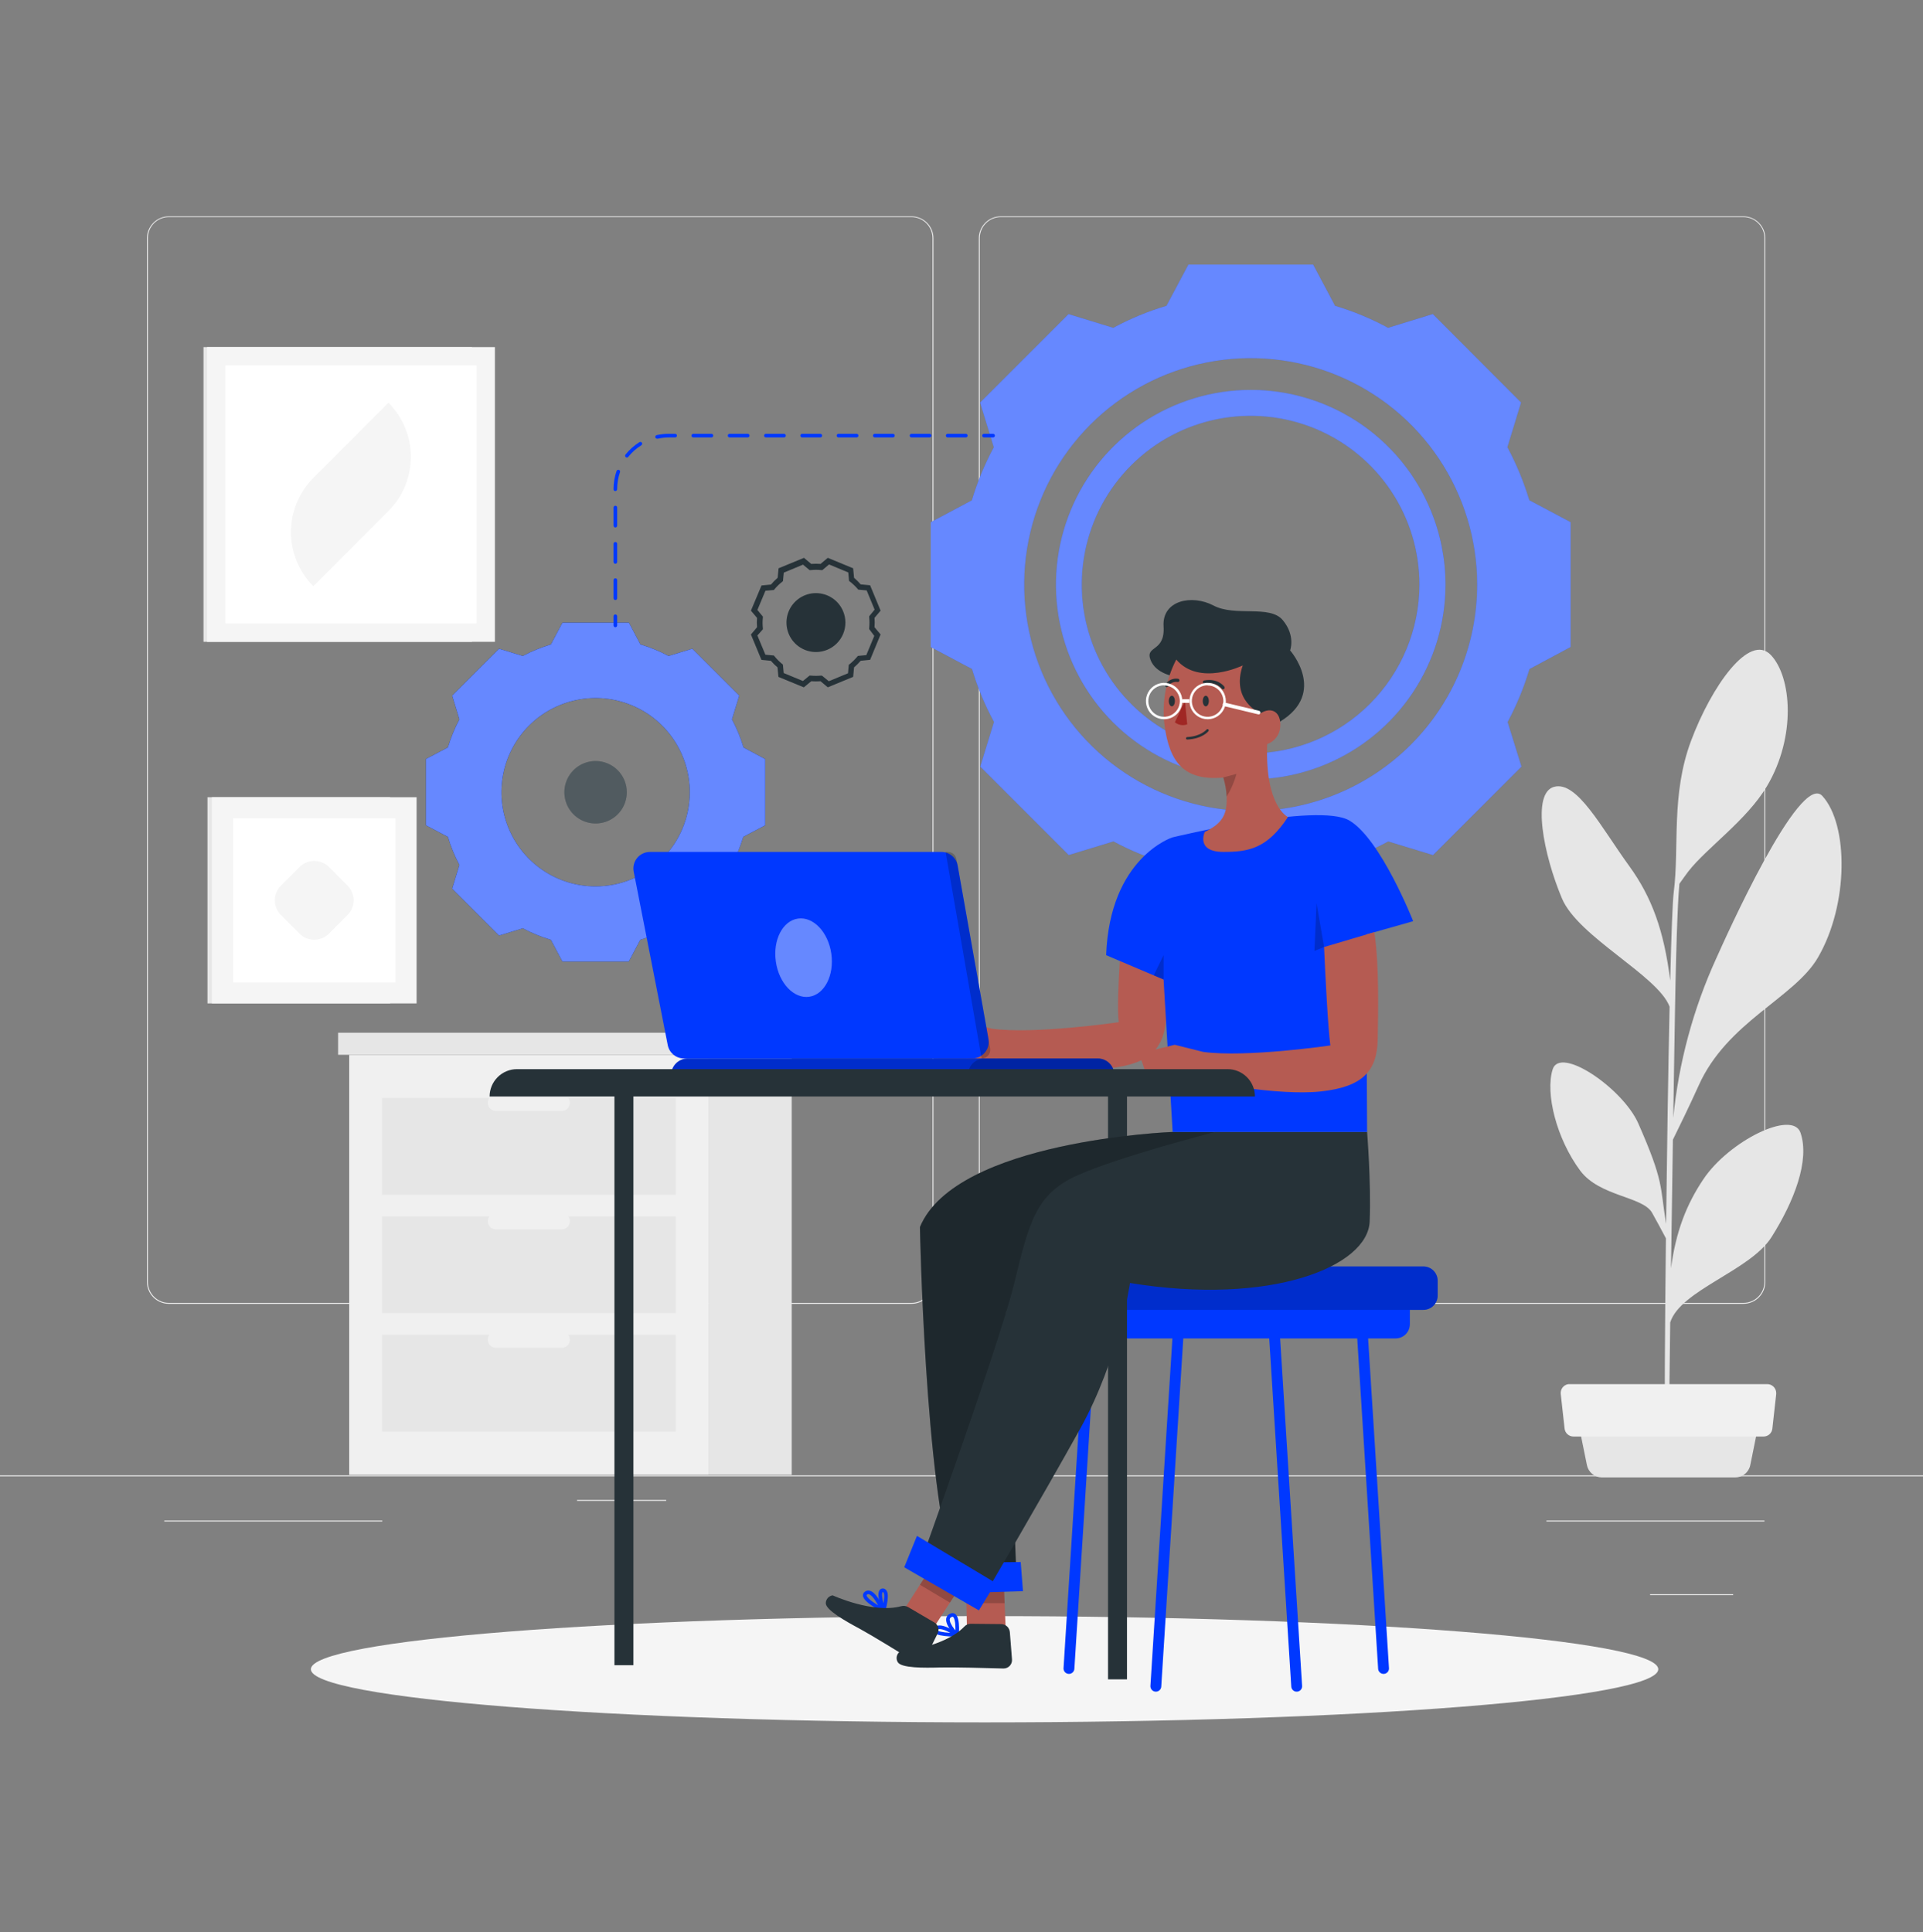 <svg width="200" height="201" viewBox="0 0 200 201" fill="none" xmlns="http://www.w3.org/2000/svg">
<rect x="0" y="0" width="200" height="201" fill="#808080" stroke="none"/>
<g id="Developer activity-rafiki 1" clip-path="url(#clip0_350_1219)">
<g id="freepik--background-complete--inject-3">
<g id="freepik--background-complete--inject-1--inject-3">
<path id="Vector" d="M200 153.46H0V153.56H200V153.46Z" fill="#EBEBEB"/>
<path id="Vector_2" d="M69.288 156.012H60.016V156.112H69.288V156.012Z" fill="#EBEBEB"/>
<path id="Vector_3" d="M183.508 158.156H160.84V158.256H183.508V158.156Z" fill="#EBEBEB"/>
<path id="Vector_4" d="M39.756 158.156H17.088V158.256H39.756V158.156Z" fill="#EBEBEB"/>
<path id="Vector_5" d="M94.8 135.62H17.564C16.959 135.619 16.379 135.378 15.951 134.95C15.524 134.521 15.284 133.941 15.284 133.336V24.764C15.289 24.162 15.532 23.587 15.959 23.163C16.385 22.739 16.962 22.501 17.564 22.5H94.8C95.406 22.5 95.987 22.741 96.415 23.169C96.843 23.597 97.084 24.178 97.084 24.784V133.336C97.084 133.942 96.843 134.523 96.415 134.951C95.987 135.379 95.406 135.62 94.8 135.62ZM17.564 22.58C16.985 22.581 16.431 22.812 16.022 23.221C15.614 23.631 15.384 24.186 15.384 24.764V133.336C15.384 133.915 15.614 134.469 16.022 134.879C16.431 135.288 16.985 135.519 17.564 135.52H94.8C95.379 135.518 95.933 135.287 96.342 134.878C96.751 134.469 96.982 133.915 96.984 133.336V24.764C96.982 24.185 96.751 23.631 96.342 23.222C95.933 22.813 95.379 22.582 94.8 22.58H17.564Z" fill="#EBEBEB"/>
<path id="Vector_6" d="M181.324 135.62H104.084C103.479 135.618 102.899 135.377 102.471 134.949C102.043 134.521 101.802 133.941 101.8 133.336V24.764C101.806 24.162 102.05 23.587 102.477 23.163C102.905 22.739 103.482 22.501 104.084 22.5H181.324C181.925 22.502 182.501 22.741 182.927 23.165C183.353 23.588 183.595 24.163 183.6 24.764V133.336C183.601 133.635 183.542 133.932 183.428 134.209C183.314 134.486 183.146 134.737 182.935 134.949C182.724 135.161 182.473 135.33 182.196 135.445C181.92 135.56 181.623 135.619 181.324 135.62ZM104.084 22.58C103.505 22.582 102.951 22.813 102.542 23.222C102.133 23.631 101.902 24.185 101.9 24.764V133.336C101.902 133.915 102.133 134.469 102.542 134.878C102.951 135.287 103.505 135.518 104.084 135.52H181.324C181.903 135.518 182.457 135.287 182.866 134.878C183.275 134.469 183.506 133.915 183.508 133.336V24.764C183.506 24.185 183.275 23.631 182.866 23.222C182.457 22.813 181.903 22.582 181.324 22.58H104.084Z" fill="#EBEBEB"/>
<path id="Vector_7" d="M180.256 165.824H171.616V165.924H180.256V165.824Z" fill="#EBEBEB"/>
<path id="Vector_8" d="M187.256 117.816C186.42 115.416 179.824 118.68 177.164 122.652C175.384 125.296 174.296 128.124 173.792 131.916C173.852 127.58 173.92 122.936 173.988 118.548C174.528 117.456 175.76 114.928 176.652 112.948C179.612 106.276 186.652 103.796 189.084 99.58C192.284 94.06 192.252 85.784 189.54 82.8C187.2 80.188 179.372 97.74 178.492 99.7C176.097 104.949 174.587 110.558 174.024 116.3C174.084 112.176 174.148 108.392 174.2 105.456C174.364 95.932 174.572 92.868 174.664 91.928C174.992 91.464 175.376 90.928 175.596 90.64C177.484 88.208 181.676 85.312 183.772 81.776C186.832 76.612 186.336 70.432 184.192 68.148C181.948 65.748 177.98 71.428 175.876 77.06C173.772 82.692 174.676 88.088 174.08 92.768C173.956 93.7 173.828 97.168 173.708 102.008C173.068 96.808 171.796 93.32 169.44 90.072C166.536 86.072 164.032 81.212 161.644 81.84C159.256 82.468 160.54 88.908 162.444 93.44C164.128 97.464 172.444 101.476 173.644 104.712C173.504 111.264 173.372 119.58 173.28 127.3C172.628 123.3 173.076 122.964 170.392 116.86C168.792 113.224 162.256 108.74 161.48 111.24C160.704 113.74 161.88 118.44 164.352 121.772C166.352 124.44 170.752 124.436 171.788 126.092C172.024 126.492 172.812 127.948 173.264 128.808C173.156 138.244 173.108 146.576 173.164 149.42L173.592 149.448C173.572 148.716 173.624 143.912 173.708 137.556C174.78 134.18 182.008 132.204 184.24 128.688C186.58 124.988 188.256 120.696 187.256 117.816Z" fill="#E6E6E6"/>
<path id="Vector_9" d="M180.46 153.676H166.596C166.231 153.672 165.879 153.543 165.597 153.311C165.316 153.079 165.122 152.757 165.048 152.4L164.06 147.544H183.02L182.036 152.4C181.961 152.762 181.763 153.087 181.476 153.319C181.189 153.552 180.83 153.678 180.46 153.676Z" fill="#E6E6E6"/>
<path id="Vector_10" d="M183.404 149.424H163.652C163.423 149.425 163.201 149.342 163.03 149.19C162.859 149.038 162.75 148.828 162.724 148.6L162.324 145C162.297 144.758 162.365 144.515 162.515 144.323C162.664 144.131 162.883 144.005 163.124 143.972H183.796C183.918 143.971 184.039 143.994 184.153 144.04C184.266 144.086 184.369 144.154 184.456 144.24C184.543 144.325 184.612 144.428 184.659 144.54C184.707 144.653 184.731 144.774 184.732 144.896C184.734 144.932 184.734 144.968 184.732 145.004L184.332 148.604C184.307 148.832 184.198 149.042 184.027 149.194C183.855 149.345 183.633 149.427 183.404 149.424Z" fill="#F0F0F0"/>
<path id="Vector_11" d="M49.084 36.104H21.164V66.76H49.084V36.104Z" fill="#E6E6E6"/>
<path id="Vector_12" d="M51.472 36.104H21.536V66.76H51.472V36.104Z" fill="#F5F5F5"/>
<path id="Vector_13" d="M49.564 38.012H23.444V64.848H49.564V38.012Z" fill="white"/>
<path id="Vector_14" d="M32.592 60.976C31.099 59.482 30.26 57.456 30.26 55.344C30.26 53.232 31.099 51.206 32.592 49.712L40.4 41.888C41.893 43.382 42.731 45.408 42.731 47.52C42.731 49.632 41.893 51.658 40.4 53.152L32.592 60.976Z" fill="#F5F5F5"/>
<path id="Vector_15" d="M40.58 82.924H21.576V104.372H40.58V82.924Z" fill="#E6E6E6"/>
<path id="Vector_16" d="M43.328 82.924H22.04V104.372H43.328V82.924Z" fill="#F5F5F5"/>
<path id="Vector_17" d="M41.136 85.12H24.24V102.18H41.136V85.12Z" fill="white"/>
<path id="Vector_18" d="M31.153 90.184L29.216 92.122C28.372 92.966 28.372 94.333 29.216 95.177L31.153 97.114C31.997 97.958 33.364 97.958 34.208 97.114L36.145 95.177C36.989 94.333 36.989 92.966 36.145 92.122L34.208 90.184C33.364 89.341 31.997 89.341 31.153 90.184Z" fill="#F5F5F5"/>
</g>
<path id="Vector_19" d="M82.344 109.716H73.684V153.4H82.344V109.716Z" fill="#E6E6E6"/>
<path id="Vector_20" d="M73.684 109.72H36.32V153.404H73.684V109.72Z" fill="#F0F0F0"/>
<path id="Vector_21" d="M70.28 126.524H39.724V136.592H70.28V126.524Z" fill="#E6E6E6"/>
<path id="Vector_22" d="M70.28 138.84H39.724V148.908H70.28V138.84Z" fill="#E6E6E6"/>
<path id="Vector_23" d="M51.568 127.876H58.432C58.655 127.874 58.869 127.784 59.026 127.626C59.184 127.469 59.274 127.255 59.276 127.032C59.275 126.808 59.186 126.594 59.028 126.436C58.87 126.278 58.656 126.189 58.432 126.188H51.568C51.345 126.189 51.131 126.278 50.974 126.437C50.816 126.595 50.728 126.809 50.728 127.032C50.728 127.255 50.816 127.469 50.974 127.627C51.131 127.786 51.345 127.875 51.568 127.876Z" fill="#F0F0F0"/>
<path id="Vector_24" d="M70.28 114.212H39.724V124.28H70.28V114.212Z" fill="#E6E6E6"/>
<path id="Vector_25" d="M51.568 115.56H58.432C58.656 115.559 58.87 115.47 59.028 115.312C59.186 115.154 59.275 114.94 59.276 114.716C59.274 114.493 59.184 114.279 59.026 114.121C58.869 113.964 58.655 113.874 58.432 113.872H51.568C51.345 113.873 51.131 113.962 50.974 114.121C50.816 114.279 50.728 114.493 50.728 114.716C50.728 114.939 50.816 115.153 50.974 115.311C51.131 115.47 51.345 115.559 51.568 115.56Z" fill="#F0F0F0"/>
<path id="Vector_26" d="M51.568 140.192H58.432C58.656 140.191 58.871 140.101 59.029 139.942C59.187 139.783 59.276 139.568 59.276 139.344C59.275 139.121 59.186 138.907 59.027 138.75C58.869 138.592 58.655 138.504 58.432 138.504H51.568C51.458 138.504 51.349 138.526 51.247 138.568C51.145 138.61 51.052 138.672 50.974 138.75C50.896 138.828 50.834 138.921 50.792 139.023C50.75 139.124 50.728 139.234 50.728 139.344C50.727 139.455 50.749 139.565 50.791 139.667C50.833 139.77 50.894 139.863 50.972 139.942C51.05 140.021 51.143 140.083 51.245 140.126C51.348 140.169 51.457 140.191 51.568 140.192Z" fill="#F0F0F0"/>
<path id="Vector_27" d="M73.684 107.42H35.164V109.716H73.684V107.42Z" fill="#E6E6E6"/>
<path id="Vector_28" d="M83.552 107.424H73.684V109.72H83.552V107.424Z" fill="#E0E0E0"/>
</g>
<g id="freepik--Shadow--inject-3">
<path id="Vector_29" d="M102.4 179.156C141.098 179.156 172.468 176.681 172.468 173.628C172.468 170.575 141.098 168.1 102.4 168.1C63.703 168.1 32.332 170.575 32.332 173.628C32.332 176.681 63.703 179.156 102.4 179.156Z" fill="#F5F5F5"/>
</g>
<g id="freepik--Mechanisms--inject-3">
<path id="Vector_30" d="M159.056 52.032C158.479 50.123 157.716 48.275 156.776 46.516L158.196 41.868L149.02 32.668L144.364 34.1C142.611 33.149 140.763 32.382 138.852 31.812L136.572 27.52H123.6L121.316 31.812C119.398 32.383 117.545 33.149 115.784 34.1L111.132 32.672L101.932 41.872L103.356 46.524C102.412 48.281 101.648 50.129 101.076 52.04L96.8 54.324V67.3L101.092 69.584C101.663 71.495 102.429 73.341 103.376 75.096L101.952 79.74L111.152 88.94L115.804 87.52C117.56 88.465 119.408 89.228 121.32 89.796L123.6 94.1H136.592L138.872 89.808C140.782 89.235 142.629 88.47 144.384 87.524L149.04 88.944L158.24 79.744L156.8 75.104C157.739 73.347 158.5 71.5 159.072 69.592L163.348 67.3V54.312L159.056 52.032ZM130.072 84.364C125.413 84.363 120.859 82.981 116.986 80.392C113.113 77.803 110.094 74.124 108.312 69.82C106.53 65.515 106.064 60.779 106.973 56.21C107.882 51.641 110.126 47.444 113.421 44.15C116.715 40.856 120.913 38.613 125.482 37.704C130.051 36.796 134.787 37.263 139.091 39.045C143.395 40.828 147.074 43.848 149.662 47.721C152.251 51.595 153.632 56.149 153.632 60.808C153.631 67.056 151.148 73.047 146.73 77.465C142.312 81.882 136.32 84.364 130.072 84.364Z" fill="#0038FF"/>
<path id="Vector_31" d="M130.072 40.556C126.066 40.558 122.151 41.747 118.821 43.974C115.491 46.2 112.895 49.364 111.364 53.066C109.832 56.767 109.432 60.84 110.214 64.769C110.997 68.698 112.926 72.306 115.76 75.138C118.593 77.97 122.202 79.898 126.131 80.679C130.06 81.46 134.133 81.059 137.833 79.525C141.534 77.992 144.697 75.396 146.923 72.065C149.148 68.734 150.336 64.818 150.336 60.812C150.336 58.151 149.812 55.517 148.793 53.059C147.775 50.6 146.282 48.367 144.4 46.486C142.519 44.605 140.285 43.113 137.826 42.096C135.368 41.078 132.733 40.555 130.072 40.556ZM130.072 78.372C126.599 78.373 123.204 77.344 120.316 75.415C117.427 73.486 115.176 70.744 113.846 67.536C112.516 64.327 112.168 60.797 112.845 57.39C113.521 53.984 115.193 50.855 117.648 48.398C120.104 45.942 123.232 44.269 126.638 43.59C130.044 42.912 133.575 43.259 136.784 44.587C139.993 45.916 142.736 48.166 144.666 51.053C146.597 53.94 147.627 57.335 147.628 60.808C147.618 65.462 145.766 69.923 142.476 73.214C139.186 76.506 134.726 78.36 130.072 78.372Z" fill="#0038FF"/>
<path id="Vector_32" opacity="0.4" d="M159.056 52.032C158.479 50.123 157.716 48.275 156.776 46.516L158.196 41.868L149.02 32.668L144.364 34.1C142.611 33.149 140.763 32.382 138.852 31.812L136.572 27.52H123.6L121.316 31.812C119.398 32.383 117.545 33.149 115.784 34.1L111.132 32.672L101.932 41.872L103.356 46.524C102.412 48.281 101.648 50.129 101.076 52.04L96.8 54.324V67.3L101.092 69.584C101.663 71.495 102.429 73.341 103.376 75.096L101.952 79.74L111.152 88.94L115.804 87.52C117.56 88.465 119.408 89.228 121.32 89.796L123.6 94.1H136.592L138.872 89.808C140.782 89.235 142.629 88.47 144.384 87.524L149.04 88.944L158.24 79.744L156.8 75.104C157.739 73.347 158.5 71.5 159.072 69.592L163.348 67.3V54.312L159.056 52.032ZM130.072 84.364C125.413 84.363 120.859 82.981 116.986 80.392C113.113 77.803 110.094 74.124 108.312 69.82C106.53 65.515 106.064 60.779 106.973 56.21C107.882 51.641 110.126 47.444 113.421 44.15C116.715 40.856 120.913 38.613 125.482 37.704C130.051 36.796 134.787 37.263 139.091 39.045C143.395 40.828 147.074 43.848 149.662 47.721C152.251 51.595 153.632 56.149 153.632 60.808C153.631 67.056 151.148 73.047 146.73 77.465C142.312 81.882 136.32 84.364 130.072 84.364Z" fill="white"/>
<path id="Vector_33" opacity="0.4" d="M130.072 40.556C126.066 40.558 122.151 41.747 118.821 43.974C115.491 46.2 112.895 49.364 111.364 53.066C109.832 56.767 109.432 60.84 110.214 64.769C110.997 68.698 112.926 72.306 115.76 75.138C118.593 77.97 122.202 79.898 126.131 80.679C130.06 81.46 134.133 81.059 137.833 79.525C141.534 77.992 144.697 75.396 146.923 72.065C149.148 68.734 150.336 64.818 150.336 60.812C150.336 58.151 149.812 55.517 148.793 53.059C147.775 50.6 146.282 48.367 144.4 46.486C142.519 44.605 140.285 43.113 137.826 42.096C135.368 41.078 132.733 40.555 130.072 40.556ZM130.072 78.372C126.599 78.373 123.204 77.344 120.316 75.415C117.427 73.486 115.176 70.744 113.846 67.536C112.516 64.327 112.168 60.797 112.845 57.39C113.521 53.984 115.193 50.855 117.648 48.398C120.104 45.942 123.232 44.269 126.638 43.59C130.044 42.912 133.575 43.259 136.784 44.587C139.993 45.916 142.736 48.166 144.666 51.053C146.597 53.94 147.627 57.335 147.628 60.808C147.618 65.462 145.766 69.923 142.476 73.214C139.186 76.506 134.726 78.36 130.072 78.372Z" fill="white"/>
<path id="Vector_34" d="M77.328 77.748C77.026 76.736 76.624 75.756 76.128 74.824L76.884 72.356L72 67.48L69.532 68.236C68.6 67.739 67.62 67.337 66.608 67.036L65.408 64.772H58.496L57.296 67.036C56.284 67.337 55.304 67.739 54.372 68.236L51.904 67.48L47.032 72.356L47.784 74.824C47.289 75.757 46.887 76.736 46.584 77.748L44.304 78.948V85.844L46.584 87.044C46.885 88.056 47.287 89.036 47.784 89.968L47.032 92.436L51.904 97.312L54.372 96.556C55.305 97.051 56.284 97.453 57.296 97.756L58.496 100.016H65.392L66.592 97.756C67.604 97.453 68.583 97.051 69.516 96.556L71.984 97.312L76.86 92.436L76.104 89.968C76.6 89.036 77.002 88.056 77.304 87.044L79.58 85.844V78.96L77.328 77.748ZM61.944 92.2C60.007 92.2 58.112 91.626 56.502 90.549C54.891 89.473 53.635 87.943 52.894 86.153C52.152 84.363 51.958 82.393 52.336 80.493C52.714 78.593 53.647 76.847 55.017 75.477C56.387 74.107 58.133 73.174 60.033 72.796C61.933 72.418 63.903 72.612 65.693 73.354C67.483 74.095 69.013 75.351 70.089 76.962C71.165 78.573 71.74 80.466 71.74 82.404C71.739 85.002 70.707 87.493 68.87 89.33C67.033 91.166 64.542 92.199 61.944 92.2Z" fill="#263238"/>
<path id="Vector_35" d="M77.328 77.748C77.026 76.736 76.624 75.756 76.128 74.824L76.884 72.356L72 67.48L69.532 68.236C68.6 67.739 67.62 67.337 66.608 67.036L65.408 64.772H58.496L57.296 67.036C56.284 67.337 55.304 67.739 54.372 68.236L51.904 67.48L47.032 72.356L47.784 74.824C47.289 75.757 46.887 76.736 46.584 77.748L44.304 78.948V85.844L46.584 87.044C46.885 88.056 47.287 89.036 47.784 89.968L47.032 92.436L51.904 97.312L54.372 96.556C55.305 97.051 56.284 97.453 57.296 97.756L58.496 100.016H65.392L66.592 97.756C67.604 97.453 68.583 97.051 69.516 96.556L71.984 97.312L76.86 92.436L76.104 89.968C76.6 89.036 77.002 88.056 77.304 87.044L79.58 85.844V78.96L77.328 77.748ZM61.944 92.2C60.007 92.2 58.112 91.626 56.502 90.549C54.891 89.473 53.635 87.943 52.894 86.153C52.152 84.363 51.958 82.393 52.336 80.493C52.714 78.593 53.647 76.847 55.017 75.477C56.387 74.107 58.133 73.174 60.033 72.796C61.933 72.418 63.903 72.612 65.693 73.354C67.483 74.095 69.013 75.351 70.089 76.962C71.165 78.573 71.74 80.466 71.74 82.404C71.739 85.002 70.707 87.493 68.87 89.33C67.033 91.166 64.542 92.199 61.944 92.2Z" fill="#0038FF"/>
<path id="Vector_36" d="M61.944 79.16C61.302 79.16 60.674 79.35 60.139 79.707C59.605 80.064 59.189 80.572 58.943 81.165C58.697 81.759 58.633 82.412 58.758 83.042C58.884 83.672 59.193 84.251 59.647 84.705C60.102 85.159 60.68 85.468 61.31 85.594C61.94 85.719 62.593 85.655 63.187 85.409C63.78 85.163 64.288 84.747 64.645 84.213C65.001 83.678 65.192 83.05 65.192 82.408C65.192 81.547 64.85 80.721 64.241 80.111C63.632 79.502 62.805 79.16 61.944 79.16Z" fill="#263238"/>
<path id="Vector_37" opacity="0.4" d="M77.328 77.748C77.026 76.736 76.624 75.756 76.128 74.824L76.884 72.356L72 67.48L69.532 68.236C68.6 67.739 67.62 67.337 66.608 67.036L65.408 64.772H58.496L57.296 67.036C56.284 67.337 55.304 67.739 54.372 68.236L51.904 67.48L47.032 72.356L47.784 74.824C47.289 75.757 46.887 76.736 46.584 77.748L44.304 78.948V85.844L46.584 87.044C46.885 88.056 47.287 89.036 47.784 89.968L47.032 92.436L51.904 97.312L54.372 96.556C55.305 97.051 56.284 97.453 57.296 97.756L58.496 100.016H65.392L66.592 97.756C67.604 97.453 68.583 97.051 69.516 96.556L71.984 97.312L76.86 92.436L76.104 89.968C76.6 89.036 77.002 88.056 77.304 87.044L79.58 85.844V78.96L77.328 77.748ZM61.944 92.2C60.007 92.2 58.112 91.626 56.502 90.549C54.891 89.473 53.635 87.943 52.894 86.153C52.152 84.363 51.958 82.393 52.336 80.493C52.714 78.593 53.647 76.847 55.017 75.477C56.387 74.107 58.133 73.174 60.033 72.796C61.933 72.418 63.903 72.612 65.693 73.354C67.483 74.095 69.013 75.351 70.089 76.962C71.165 78.573 71.74 80.466 71.74 82.404C71.739 85.002 70.707 87.493 68.87 89.33C67.033 91.166 64.542 92.199 61.944 92.2Z" fill="white"/>
<path id="Vector_38" opacity="0.2" d="M61.944 79.16C61.302 79.16 60.674 79.35 60.139 79.707C59.605 80.064 59.189 80.572 58.943 81.165C58.697 81.759 58.633 82.412 58.758 83.042C58.884 83.672 59.193 84.251 59.647 84.705C60.102 85.159 60.68 85.468 61.31 85.594C61.94 85.719 62.593 85.655 63.187 85.409C63.78 85.163 64.288 84.747 64.645 84.213C65.001 83.678 65.192 83.05 65.192 82.408C65.192 81.547 64.85 80.721 64.241 80.111C63.632 79.502 62.805 79.16 61.944 79.16Z" fill="white"/>
<path id="Vector_39" d="M83.6 71.496L80.96 70.408L80.864 69.416C80.617 69.208 80.387 68.98 80.176 68.736L79.192 68.636L78.1 66L78.736 65.244C78.708 64.921 78.708 64.595 78.736 64.272L78.1 63.52L79.2 60.9L80.184 60.804C80.398 60.552 80.63 60.317 80.88 60.1L80.976 59.112L83.616 58.024L84.368 58.656C84.692 58.632 85.016 58.632 85.34 58.656L86.092 58.024L88.732 59.112L88.824 60.1C89.069 60.312 89.299 60.54 89.512 60.784L90.496 60.88L91.584 63.516L90.952 64.268C90.98 64.591 90.98 64.917 90.952 65.24L91.584 65.996L90.496 68.632L89.512 68.732C89.301 68.978 89.071 69.206 88.824 69.416L88.732 70.404L86.092 71.492L85.34 70.86C85.018 70.884 84.694 70.884 84.372 70.86L83.6 71.496ZM85.512 70.296L86.196 70.86L88.196 70.032L88.276 69.148L88.372 69.076C88.653 68.849 88.911 68.596 89.144 68.32L89.216 68.228L90.1 68.144L90.928 66.144L90.4 65.44V65.324C90.436 64.961 90.436 64.595 90.4 64.232V64.1L90.964 63.412L90.136 61.412L89.256 61.332L89.18 61.236C88.945 60.966 88.683 60.719 88.4 60.5L88.304 60.424L88.224 59.544L86.224 58.712L85.528 59.3H85.412C85.049 59.26 84.683 59.26 84.32 59.3H84.2L83.516 58.732L81.516 59.564L81.432 60.444L81.344 60.52C81.06 60.744 80.8 60.996 80.568 61.272L80.492 61.368L79.608 61.448L78.772 63.448L79.34 64.132V64.248C79.3 64.611 79.3 64.977 79.34 65.34V65.46L78.772 66.1L79.604 68.1L80.484 68.184L80.56 68.272C80.79 68.557 81.048 68.817 81.332 69.048L81.424 69.12L81.508 70.008L83.508 70.836L84.196 70.272H84.312C84.675 70.308 85.041 70.308 85.404 70.272L85.512 70.296Z" fill="#263238"/>
<path id="Vector_40" d="M86.036 67.588C85.476 67.821 84.86 67.882 84.265 67.764C83.671 67.646 83.124 67.355 82.695 66.927C82.266 66.498 81.974 65.952 81.856 65.358C81.737 64.763 81.797 64.147 82.029 63.587C82.261 63.026 82.654 62.548 83.158 62.211C83.662 61.874 84.255 61.694 84.861 61.694C85.467 61.695 86.06 61.875 86.564 62.212C87.068 62.549 87.46 63.028 87.692 63.588C87.846 63.959 87.926 64.357 87.926 64.759C87.927 65.161 87.848 65.559 87.695 65.93C87.541 66.302 87.316 66.639 87.032 66.924C86.748 67.208 86.411 67.434 86.04 67.588H86.036Z" fill="#263238"/>
<path id="Vector_41" d="M64 65.244C63.95 65.244 63.902 65.224 63.867 65.189C63.832 65.154 63.812 65.106 63.812 65.056V64.1C63.812 64.05 63.832 64.002 63.867 63.967C63.902 63.932 63.95 63.912 64 63.912C64.05 63.912 64.098 63.932 64.133 63.967C64.168 64.002 64.188 64.05 64.188 64.1V65.04C64.19 65.066 64.187 65.092 64.179 65.117C64.17 65.142 64.157 65.164 64.139 65.183C64.121 65.203 64.1 65.218 64.076 65.228C64.052 65.239 64.026 65.244 64 65.244Z" fill="#0038FF"/>
<path id="Vector_42" d="M64 62.416C63.95 62.416 63.902 62.396 63.867 62.361C63.832 62.326 63.812 62.278 63.812 62.228V60.34C63.812 60.29 63.832 60.242 63.867 60.207C63.902 60.172 63.95 60.152 64 60.152C64.05 60.152 64.098 60.172 64.133 60.207C64.168 60.242 64.188 60.29 64.188 60.34V62.228C64.188 62.278 64.168 62.326 64.133 62.361C64.098 62.396 64.05 62.416 64 62.416ZM64 58.64C63.95 58.64 63.902 58.62 63.867 58.585C63.832 58.55 63.812 58.502 63.812 58.452V56.564C63.812 56.514 63.832 56.466 63.867 56.431C63.902 56.396 63.95 56.376 64 56.376C64.05 56.376 64.098 56.396 64.133 56.431C64.168 56.466 64.188 56.514 64.188 56.564V58.452C64.188 58.502 64.168 58.55 64.133 58.585C64.098 58.62 64.05 58.64 64 58.64ZM64 54.868C63.95 54.867 63.902 54.846 63.867 54.81C63.832 54.775 63.812 54.726 63.812 54.676V52.792C63.812 52.742 63.832 52.694 63.867 52.659C63.902 52.624 63.95 52.604 64 52.604C64.05 52.604 64.098 52.624 64.133 52.659C64.168 52.694 64.188 52.742 64.188 52.792V54.676C64.188 54.726 64.168 54.775 64.133 54.81C64.098 54.846 64.05 54.867 64 54.868ZM64 51.08C63.976 51.082 63.952 51.078 63.929 51.07C63.906 51.062 63.885 51.049 63.868 51.033C63.85 51.016 63.836 50.996 63.827 50.974C63.817 50.952 63.812 50.928 63.812 50.904V50.876C63.812 50.233 63.919 49.596 64.128 48.988C64.145 48.941 64.18 48.903 64.225 48.882C64.269 48.86 64.321 48.856 64.368 48.872C64.392 48.88 64.414 48.892 64.433 48.908C64.451 48.925 64.467 48.945 64.478 48.967C64.488 48.99 64.495 49.014 64.496 49.039C64.497 49.064 64.493 49.089 64.484 49.112C64.287 49.679 64.187 50.276 64.188 50.876C64.188 50.928 64.169 50.977 64.134 51.015C64.099 51.053 64.051 51.076 64 51.08ZM65.2 47.592C65.158 47.593 65.117 47.578 65.084 47.552C65.065 47.537 65.048 47.518 65.036 47.496C65.024 47.475 65.016 47.451 65.013 47.427C65.01 47.402 65.012 47.377 65.019 47.353C65.025 47.33 65.037 47.307 65.052 47.288C65.459 46.779 65.948 46.342 66.5 45.996C66.521 45.983 66.544 45.974 66.569 45.97C66.593 45.966 66.618 45.967 66.642 45.972C66.667 45.978 66.689 45.988 66.71 46.002C66.73 46.017 66.747 46.035 66.76 46.056C66.773 46.077 66.782 46.1 66.786 46.125C66.79 46.149 66.789 46.174 66.784 46.199C66.778 46.223 66.768 46.245 66.754 46.266C66.739 46.286 66.721 46.303 66.7 46.316C66.184 46.636 65.727 47.042 65.348 47.516C65.32 47.554 65.278 47.581 65.232 47.592H65.2ZM68.34 45.632C68.293 45.632 68.248 45.615 68.213 45.584C68.179 45.553 68.157 45.511 68.152 45.464C68.147 45.418 68.159 45.371 68.186 45.334C68.214 45.296 68.254 45.27 68.3 45.26C68.71 45.169 69.128 45.123 69.548 45.124H70.216C70.241 45.124 70.265 45.129 70.288 45.138C70.311 45.148 70.332 45.162 70.349 45.179C70.366 45.197 70.38 45.217 70.39 45.24C70.399 45.263 70.404 45.287 70.404 45.312C70.404 45.337 70.399 45.361 70.39 45.384C70.38 45.407 70.366 45.428 70.349 45.445C70.332 45.462 70.311 45.476 70.288 45.486C70.265 45.495 70.241 45.5 70.216 45.5H69.6C69.207 45.5 68.816 45.543 68.432 45.628L68.34 45.632ZM100.416 45.5H98.56C98.51 45.5 98.462 45.48 98.427 45.445C98.392 45.41 98.372 45.362 98.372 45.312C98.372 45.262 98.392 45.214 98.427 45.179C98.462 45.144 98.51 45.124 98.56 45.124H100.448C100.473 45.124 100.497 45.129 100.52 45.138C100.543 45.148 100.563 45.162 100.581 45.179C100.598 45.197 100.612 45.217 100.622 45.24C100.631 45.263 100.636 45.287 100.636 45.312C100.636 45.337 100.631 45.361 100.622 45.384C100.612 45.407 100.598 45.428 100.581 45.445C100.563 45.462 100.543 45.476 100.52 45.486C100.497 45.495 100.473 45.5 100.448 45.5H100.416ZM96.64 45.5H94.8C94.775 45.5 94.751 45.495 94.728 45.486C94.705 45.476 94.684 45.462 94.667 45.445C94.65 45.428 94.636 45.407 94.626 45.384C94.617 45.361 94.612 45.337 94.612 45.312C94.612 45.287 94.617 45.263 94.626 45.24C94.636 45.217 94.65 45.197 94.667 45.179C94.684 45.162 94.705 45.148 94.728 45.138C94.751 45.129 94.775 45.124 94.8 45.124H96.684C96.709 45.124 96.733 45.129 96.756 45.138C96.779 45.148 96.799 45.162 96.817 45.179C96.834 45.197 96.848 45.217 96.858 45.24C96.867 45.263 96.872 45.287 96.872 45.312C96.872 45.337 96.867 45.361 96.858 45.384C96.848 45.407 96.834 45.428 96.817 45.445C96.799 45.462 96.779 45.476 96.756 45.486C96.733 45.495 96.709 45.5 96.684 45.5H96.64ZM92.868 45.5H90.98C90.93 45.5 90.882 45.48 90.847 45.445C90.812 45.41 90.792 45.362 90.792 45.312C90.792 45.262 90.812 45.214 90.847 45.179C90.882 45.144 90.93 45.124 90.98 45.124H92.868C92.893 45.124 92.917 45.129 92.94 45.138C92.963 45.148 92.984 45.162 93.001 45.179C93.018 45.197 93.032 45.217 93.042 45.24C93.051 45.263 93.056 45.287 93.056 45.312C93.056 45.337 93.051 45.361 93.042 45.384C93.032 45.407 93.018 45.428 93.001 45.445C92.984 45.462 92.963 45.476 92.94 45.486C92.917 45.495 92.893 45.5 92.868 45.5ZM89.092 45.5H87.204C87.154 45.5 87.106 45.48 87.071 45.445C87.036 45.41 87.016 45.362 87.016 45.312C87.016 45.262 87.036 45.214 87.071 45.179C87.106 45.144 87.154 45.124 87.204 45.124H89.092C89.117 45.124 89.141 45.129 89.164 45.138C89.187 45.148 89.207 45.162 89.225 45.179C89.242 45.197 89.256 45.217 89.266 45.24C89.275 45.263 89.28 45.287 89.28 45.312C89.28 45.337 89.275 45.361 89.266 45.384C89.256 45.407 89.242 45.428 89.225 45.445C89.207 45.462 89.187 45.476 89.164 45.486C89.141 45.495 89.117 45.5 89.092 45.5ZM85.316 45.5H83.428C83.378 45.5 83.33 45.48 83.295 45.445C83.26 45.41 83.24 45.362 83.24 45.312C83.24 45.262 83.26 45.214 83.295 45.179C83.33 45.144 83.378 45.124 83.428 45.124H85.316C85.341 45.124 85.365 45.129 85.388 45.138C85.411 45.148 85.431 45.162 85.449 45.179C85.466 45.197 85.48 45.217 85.49 45.24C85.499 45.263 85.504 45.287 85.504 45.312C85.504 45.337 85.499 45.361 85.49 45.384C85.48 45.407 85.466 45.428 85.449 45.445C85.431 45.462 85.411 45.476 85.388 45.486C85.365 45.495 85.341 45.5 85.316 45.5ZM81.54 45.5H79.656C79.631 45.5 79.607 45.495 79.584 45.486C79.561 45.476 79.54 45.462 79.523 45.445C79.506 45.428 79.492 45.407 79.482 45.384C79.473 45.361 79.468 45.337 79.468 45.312C79.468 45.287 79.473 45.263 79.482 45.24C79.492 45.217 79.506 45.197 79.523 45.179C79.54 45.162 79.561 45.148 79.584 45.138C79.607 45.129 79.631 45.124 79.656 45.124H81.54C81.565 45.124 81.589 45.129 81.612 45.138C81.635 45.148 81.656 45.162 81.673 45.179C81.69 45.197 81.704 45.217 81.714 45.24C81.723 45.263 81.728 45.287 81.728 45.312C81.728 45.337 81.723 45.361 81.714 45.384C81.704 45.407 81.69 45.428 81.673 45.445C81.656 45.462 81.635 45.476 81.612 45.486C81.589 45.495 81.565 45.5 81.54 45.5ZM77.768 45.5H75.88C75.83 45.5 75.782 45.48 75.747 45.445C75.712 45.41 75.692 45.362 75.692 45.312C75.692 45.262 75.712 45.214 75.747 45.179C75.782 45.144 75.83 45.124 75.88 45.124H77.768C77.793 45.124 77.817 45.129 77.84 45.138C77.863 45.148 77.883 45.162 77.901 45.179C77.918 45.197 77.932 45.217 77.942 45.24C77.951 45.263 77.956 45.287 77.956 45.312C77.956 45.337 77.951 45.361 77.942 45.384C77.932 45.407 77.918 45.428 77.901 45.445C77.883 45.462 77.863 45.476 77.84 45.486C77.817 45.495 77.793 45.5 77.768 45.5ZM73.992 45.5H72.104C72.054 45.5 72.006 45.48 71.971 45.445C71.936 45.41 71.916 45.362 71.916 45.312C71.916 45.262 71.936 45.214 71.971 45.179C72.006 45.144 72.054 45.124 72.104 45.124H73.992C74.017 45.124 74.041 45.129 74.064 45.138C74.087 45.148 74.108 45.162 74.125 45.179C74.142 45.197 74.156 45.217 74.166 45.24C74.175 45.263 74.18 45.287 74.18 45.312C74.18 45.337 74.175 45.361 74.166 45.384C74.156 45.407 74.142 45.428 74.125 45.445C74.108 45.462 74.087 45.476 74.064 45.486C74.041 45.495 74.017 45.5 73.992 45.5Z" fill="#0038FF"/>
<path id="Vector_43" d="M103.284 45.5H102.34C102.29 45.5 102.242 45.48 102.207 45.445C102.172 45.41 102.152 45.362 102.152 45.312C102.152 45.262 102.172 45.214 102.207 45.179C102.242 45.144 102.29 45.124 102.34 45.124H103.284C103.334 45.124 103.382 45.144 103.417 45.179C103.452 45.214 103.472 45.262 103.472 45.312C103.472 45.362 103.452 45.41 103.417 45.445C103.382 45.48 103.334 45.5 103.284 45.5Z" fill="#0038FF"/>
</g>
<g id="freepik--Character--inject-3">
<path id="Vector_44" d="M63.904 173.208H65.876L65.876 111.58H63.904L63.904 173.208Z" fill="#263238"/>
<path id="Vector_45" d="M145.148 139.22H112.58V134.704H145.148C145.542 134.704 145.919 134.86 146.197 135.139C146.476 135.417 146.632 135.794 146.632 136.188V137.736C146.632 137.931 146.594 138.124 146.519 138.304C146.444 138.484 146.335 138.648 146.197 138.785C146.06 138.923 145.896 139.032 145.716 139.107C145.536 139.182 145.343 139.22 145.148 139.22Z" fill="#0038FF"/>
<path id="Vector_46" d="M143.896 173.548L141.536 136.248" stroke="#0038FF" stroke-width="1.13" stroke-linecap="round" stroke-linejoin="round"/>
<path id="Vector_47" d="M134.86 175.396L132.5 138.096" stroke="#0038FF" stroke-width="1.13" stroke-linecap="round" stroke-linejoin="round"/>
<path id="Vector_48" d="M111.176 173.548L113.536 136.248" stroke="#0038FF" stroke-width="1.13" stroke-linecap="round" stroke-linejoin="round"/>
<path id="Vector_49" d="M120.212 175.396L122.572 138.096" stroke="#0038FF" stroke-width="1.13" stroke-linecap="round" stroke-linejoin="round"/>
<path id="Vector_50" d="M148.04 136.248H115.472V131.732H148.04C148.434 131.732 148.811 131.888 149.089 132.167C149.368 132.445 149.524 132.822 149.524 133.216V134.764C149.524 135.157 149.368 135.535 149.089 135.813C148.811 136.092 148.434 136.248 148.04 136.248Z" fill="#0038FF"/>
<path id="Vector_51" opacity="0.2" d="M148.04 136.248H115.472V131.732H148.04C148.434 131.732 148.811 131.888 149.089 132.167C149.368 132.445 149.524 132.822 149.524 133.216V134.764C149.524 135.157 149.368 135.535 149.089 135.813C148.811 136.092 148.434 136.248 148.04 136.248Z" fill="black"/>
<path id="Vector_52" d="M115.24 174.68H117.212L117.212 113.052H115.24L115.24 174.68Z" fill="#263238"/>
<path id="Vector_53" d="M121.96 117.74C121.96 117.74 99.42 118.588 95.676 127.636C95.676 127.636 96.196 154.584 99.212 163.428L105.664 162.696L104.632 136.5L127.948 117.748L121.96 117.74Z" fill="#263238"/>
<path id="Vector_54" opacity="0.2" d="M121.96 117.74C121.96 117.74 99.42 118.588 95.676 127.636C95.676 127.636 96.196 154.584 99.212 163.428L105.664 162.696L104.632 136.5L127.948 117.748L121.96 117.74Z" fill="black"/>
<path id="Vector_55" d="M104.596 169.44H100.568L100.512 166.756L100.472 164.652L104.408 164.892L104.484 166.756L104.596 169.44Z" fill="#B55B52"/>
<path id="Vector_56" opacity="0.2" d="M104.484 166.756H100.512L100.472 164.652L104.408 164.892L104.484 166.756Z" fill="black"/>
<path id="Vector_57" d="M106.396 165.508L97.772 165.768L96.2 162.568L106.156 162.476L106.396 165.508Z" fill="#0038FF"/>
<path id="Vector_58" d="M99.536 170.048C99.536 170.048 99.744 167.684 98.92 168.012C98.096 168.34 99.016 169.548 99.536 170.048Z" stroke="#0038FF" stroke-width="0.377" stroke-miterlimit="10"/>
<path id="Vector_59" d="M99.536 170.048C99.536 170.048 97.764 168.808 97.312 169.44C96.86 170.072 99.536 170.048 99.536 170.048Z" stroke="#0038FF" stroke-width="0.377" stroke-miterlimit="10"/>
<path id="Vector_60" d="M100.94 168.9L104.14 168.932C104.366 168.937 104.581 169.026 104.746 169.181C104.91 169.336 105.01 169.547 105.028 169.772L105.252 172.6C105.263 172.723 105.247 172.846 105.207 172.962C105.167 173.079 105.103 173.185 105.019 173.275C104.934 173.365 104.832 173.436 104.719 173.484C104.605 173.531 104.483 173.555 104.36 173.552C102.628 173.5 99.064 173.408 97.8 173.444C96.108 173.492 93.704 173.52 93.36 172.876C93.262 172.703 93.229 172.501 93.266 172.306C93.304 172.112 93.409 171.936 93.564 171.812C93.564 171.812 98.176 171.384 100.296 169.192C100.378 169.103 100.478 169.031 100.588 168.981C100.699 168.931 100.819 168.903 100.94 168.9Z" fill="#263238"/>
<path id="Vector_61" d="M142.184 117.74C142.184 117.74 142.612 122.992 142.452 127.052C142.268 131.732 132.192 135.852 117.524 133.452C117.524 133.452 116.38 141.36 112.324 148.652C108.268 155.944 101.924 166.756 101.924 166.756L95.684 162.696C95.684 162.696 103.9 139.896 105.464 133.568C107.028 127.24 107.648 124.204 112.12 122.228C116.592 120.252 126.372 117.74 126.372 117.74H142.184Z" fill="#263238"/>
<path id="Vector_62" d="M99.536 165.564L98.796 166.7L97.168 169.208L94.044 167.388L95.68 164.844L96.316 163.86L99.536 165.564Z" fill="#B55B52"/>
<path id="Vector_63" opacity="0.2" d="M99.536 165.564L98.796 166.7L95.68 164.844L96.316 163.86L99.536 165.564Z" fill="black"/>
<path id="Vector_64" d="M103.548 164.652L95.368 159.756L94.044 163.024L101.808 167.508L103.548 164.652Z" fill="#0038FF"/>
<path id="Vector_65" d="M91.904 167.508C91.904 167.508 92.5 165.46 91.832 165.42C91.164 165.38 91.904 167.508 91.904 167.508Z" stroke="#0038FF" stroke-width="0.377" stroke-miterlimit="10"/>
<path id="Vector_66" d="M91.748 167.432C91.748 167.432 90.824 165.208 90.08 165.704C89.336 166.2 91.748 167.432 91.748 167.432Z" stroke="#0038FF" stroke-width="0.377" stroke-miterlimit="10"/>
<path id="Vector_67" d="M94.448 167.164L97.176 168.764C97.368 168.876 97.51 169.058 97.573 169.271C97.636 169.484 97.616 169.713 97.516 169.912L96.28 172.42C96.225 172.53 96.149 172.627 96.055 172.705C95.96 172.783 95.851 172.841 95.733 172.875C95.615 172.909 95.492 172.918 95.371 172.902C95.249 172.885 95.133 172.844 95.028 172.78C93.56 171.876 90.532 170.024 89.428 169.428C87.94 168.628 85.856 167.46 85.884 166.744C85.89 166.547 85.965 166.359 86.096 166.213C86.227 166.067 86.406 165.971 86.6 165.944C86.6 165.944 90.792 167.872 93.732 167.072C93.852 167.039 93.976 167.03 94.099 167.046C94.222 167.062 94.341 167.102 94.448 167.164Z" fill="#263238"/>
<path id="Vector_68" d="M116.864 94.788C116.864 94.788 116.024 103.964 116.36 106.324C116.36 106.324 107.592 107.608 103.16 107L100.192 106.256L96.48 107.164L97.492 110.104H100.46C100.46 110.104 102.62 110.712 103.564 110.104C103.564 110.104 110.984 111.588 115.368 111.116C119.752 110.644 121.112 108.976 121.308 105.652C121.492 102.452 123.6 95.324 121.916 93.704L116.864 94.788Z" fill="#B55B52"/>
<path id="Vector_69" d="M146.976 95.82C146.976 95.82 143.612 87.276 140.34 85.348C137.068 83.42 121.916 87.108 121.916 87.108C121.916 87.108 115.416 89.2 115.044 99.356L121.016 101.888L121.96 117.74H142.184L142.076 97.208L146.976 95.82Z" fill="#0038FF"/>
<path id="Vector_70" d="M122.192 70.364C122.192 70.364 120.192 70.112 119.648 68.612C119.104 67.112 121.192 67.868 121.016 65.156C120.84 62.444 123.956 61.796 126.216 62.988C128.476 64.18 132.064 62.88 133.416 64.508C134.768 66.136 134.176 67.652 134.176 67.652C134.176 67.652 138.064 72.052 133.136 75.056C128.208 78.06 122.192 70.364 122.192 70.364Z" fill="#263238"/>
<path id="Vector_71" d="M133.952 84.984C131.792 88.276 129.848 88.616 127.244 88.612C124.32 88.612 125.3 86.536 125.3 86.536C126.524 85.924 127.416 85.268 127.556 83.76C127.584 83.468 127.591 83.173 127.576 82.88C127.547 82.201 127.43 81.529 127.228 80.88C123.088 81.256 121.628 79.236 121.112 75.424C120.824 73.079 121.251 70.702 122.336 68.604C124.736 71.428 129.252 69.216 129.252 69.216C127.984 72.884 131.088 74.2 131.088 74.2C132.288 73.448 133.248 74.104 133.156 75.564C133.138 75.971 132.999 76.364 132.755 76.691C132.512 77.018 132.177 77.265 131.792 77.4C131.556 83.9 133.952 84.984 133.952 84.984Z" fill="#B55B52"/>
<path id="Vector_72" d="M123.476 76.924C123.443 76.924 123.412 76.912 123.388 76.889C123.364 76.867 123.35 76.837 123.348 76.804C123.347 76.787 123.349 76.77 123.355 76.754C123.36 76.738 123.369 76.724 123.38 76.711C123.391 76.698 123.404 76.688 123.42 76.681C123.435 76.673 123.451 76.669 123.468 76.668C124.916 76.592 125.468 75.896 125.488 75.888C125.498 75.875 125.511 75.864 125.525 75.856C125.54 75.848 125.555 75.843 125.572 75.841C125.588 75.839 125.605 75.841 125.621 75.845C125.636 75.85 125.651 75.858 125.664 75.868C125.677 75.878 125.689 75.891 125.697 75.906C125.706 75.92 125.711 75.936 125.713 75.953C125.716 75.97 125.715 75.987 125.71 76.003C125.706 76.019 125.698 76.035 125.688 76.048C125.664 76.08 125.056 76.848 123.484 76.924H123.476Z" fill="#263238"/>
<path id="Vector_73" d="M123.476 75.348L123.24 72.92L122.192 75.128C122.368 75.273 122.58 75.37 122.805 75.409C123.03 75.447 123.261 75.426 123.476 75.348Z" fill="#A02724"/>
<path id="Vector_74" d="M125.092 72.92C125.092 73.224 125.232 73.472 125.408 73.472C125.584 73.472 125.724 73.224 125.724 72.92C125.724 72.616 125.584 72.368 125.408 72.368C125.232 72.368 125.092 72.616 125.092 72.92Z" fill="#263238"/>
<path id="Vector_75" d="M121.876 73.472C122.051 73.472 122.192 73.225 122.192 72.92C122.192 72.615 122.051 72.368 121.876 72.368C121.702 72.368 121.56 72.615 121.56 72.92C121.56 73.225 121.702 73.472 121.876 73.472Z" fill="#263238"/>
<path id="Vector_76" d="M127.2 71.7C127.172 71.701 127.145 71.694 127.121 71.682C127.096 71.669 127.075 71.651 127.06 71.628C127.04 71.596 126.516 70.892 125.3 71.116C125.278 71.121 125.255 71.121 125.233 71.116C125.211 71.112 125.19 71.103 125.171 71.09C125.152 71.078 125.136 71.061 125.124 71.042C125.112 71.023 125.104 71.002 125.1 70.98C125.093 70.936 125.103 70.89 125.128 70.853C125.153 70.816 125.192 70.79 125.236 70.78C126.676 70.516 127.312 71.392 127.34 71.432C127.357 71.458 127.367 71.487 127.369 71.518C127.371 71.549 127.364 71.58 127.35 71.608C127.335 71.635 127.314 71.658 127.288 71.674C127.261 71.691 127.231 71.699 127.2 71.7Z" fill="#263238"/>
<path id="Vector_77" d="M121.34 71.476C121.312 71.475 121.285 71.469 121.26 71.456C121.24 71.446 121.223 71.432 121.208 71.415C121.194 71.398 121.183 71.378 121.176 71.357C121.17 71.336 121.167 71.313 121.169 71.291C121.171 71.269 121.178 71.248 121.188 71.228C121.323 71.003 121.521 70.823 121.759 70.712C121.996 70.6 122.261 70.561 122.52 70.6C122.542 70.603 122.563 70.61 122.583 70.621C122.602 70.633 122.619 70.648 122.632 70.666C122.646 70.683 122.655 70.704 122.661 70.726C122.666 70.747 122.667 70.77 122.664 70.792C122.662 70.814 122.655 70.835 122.644 70.854C122.633 70.874 122.618 70.891 122.601 70.904C122.583 70.918 122.563 70.927 122.542 70.933C122.52 70.938 122.498 70.939 122.476 70.936C122.286 70.907 122.092 70.934 121.918 71.014C121.743 71.094 121.595 71.222 121.492 71.384C121.477 71.411 121.455 71.434 121.428 71.45C121.401 71.466 121.371 71.475 121.34 71.476Z" fill="#263238"/>
<path id="Vector_78" d="M121.068 74.812C120.694 74.811 120.328 74.7 120.018 74.491C119.707 74.283 119.465 73.987 119.323 73.641C119.18 73.295 119.143 72.915 119.217 72.548C119.29 72.182 119.471 71.845 119.736 71.581C120 71.316 120.337 71.137 120.704 71.064C121.071 70.991 121.451 71.029 121.797 71.172C122.142 71.316 122.438 71.558 122.645 71.869C122.853 72.18 122.964 72.546 122.964 72.92C122.964 73.169 122.915 73.415 122.82 73.645C122.724 73.875 122.584 74.083 122.408 74.259C122.232 74.435 122.023 74.574 121.793 74.669C121.563 74.764 121.317 74.812 121.068 74.812ZM121.068 71.28C120.744 71.28 120.426 71.376 120.157 71.556C119.887 71.737 119.677 71.993 119.553 72.292C119.429 72.592 119.396 72.922 119.459 73.24C119.523 73.558 119.679 73.85 119.908 74.079C120.138 74.309 120.43 74.465 120.748 74.528C121.066 74.592 121.396 74.559 121.696 74.435C121.995 74.311 122.251 74.101 122.432 73.831C122.612 73.561 122.708 73.244 122.708 72.92C122.703 72.488 122.528 72.076 122.221 71.773C121.914 71.47 121.499 71.3 121.068 71.3V71.28Z" fill="white"/>
<path id="Vector_79" d="M125.6 74.812C125.226 74.812 124.86 74.701 124.549 74.493C124.238 74.285 123.995 73.99 123.852 73.644C123.709 73.298 123.671 72.918 123.744 72.551C123.817 72.184 123.998 71.847 124.262 71.582C124.527 71.317 124.864 71.137 125.231 71.064C125.598 70.991 125.978 71.029 126.324 71.172C126.67 71.315 126.965 71.558 127.173 71.869C127.381 72.18 127.492 72.546 127.492 72.92C127.491 73.421 127.291 73.902 126.937 74.257C126.582 74.611 126.101 74.811 125.6 74.812ZM125.6 71.28C125.275 71.279 124.958 71.375 124.688 71.554C124.418 71.734 124.207 71.99 124.082 72.29C123.957 72.589 123.924 72.919 123.987 73.237C124.05 73.556 124.206 73.848 124.435 74.078C124.664 74.308 124.956 74.465 125.275 74.528C125.593 74.592 125.923 74.559 126.223 74.435C126.523 74.311 126.779 74.101 126.959 73.831C127.14 73.562 127.236 73.244 127.236 72.92C127.23 72.489 127.055 72.079 126.749 71.776C126.443 71.473 126.031 71.302 125.6 71.3V71.28Z" fill="white"/>
<path id="Vector_80" d="M122.964 72.92H123.692" stroke="white" stroke-width="0.377" stroke-miterlimit="10"/>
<path id="Vector_81" d="M127.356 73.268L130.904 74.12" stroke="white" stroke-width="0.377" stroke-linecap="round" stroke-linejoin="round"/>
<path id="Vector_82" opacity="0.2" d="M128.6 80.5C128.373 81.333 128.028 82.129 127.576 82.864C127.547 82.185 127.43 81.513 127.228 80.864L128.6 80.5Z" fill="black"/>
<path id="Vector_83" opacity="0.2" d="M121.016 101.888V99.356L119.992 101.456L121.016 101.888Z" fill="black"/>
<path id="Vector_84" opacity="0.2" d="M137.708 98.508L136.928 93.952L136.708 98.912L137.708 98.508Z" fill="black"/>
<path id="Vector_85" d="M143.288 108.068C143.24 111.4 141.74 113.06 137.352 113.532C132.964 114.004 125.548 112.52 125.548 112.52C124.604 113.128 122.444 112.52 122.444 112.52H119.476L118.468 109.58L122.176 108.676L125.144 109.416C129.596 110.024 138.364 108.744 138.364 108.744C138.112 106.976 137.828 101.204 137.708 98.508L142.94 96.96C143.456 100.5 143.332 105.196 143.288 108.068Z" fill="#B55B52"/>
<path id="Vector_86" d="M65.908 90.668L69.448 108.712C69.526 109.103 69.738 109.455 70.046 109.708C70.355 109.961 70.741 110.099 71.14 110.1H101.112C101.364 110.1 101.612 110.044 101.84 109.938C102.068 109.831 102.269 109.676 102.431 109.483C102.592 109.29 102.709 109.064 102.774 108.821C102.838 108.578 102.848 108.323 102.804 108.076L99.604 90.032C99.533 89.635 99.325 89.275 99.016 89.016C98.706 88.757 98.316 88.615 97.912 88.616H67.6C67.345 88.615 67.094 88.67 66.863 88.778C66.632 88.886 66.429 89.044 66.267 89.24C66.105 89.437 65.989 89.667 65.927 89.914C65.864 90.161 65.858 90.418 65.908 90.668Z" fill="#0038FF"/>
<path id="Vector_87" opacity="0.2" d="M98.348 88.616L102.092 110.1C102.223 110.1 102.353 110.072 102.472 110.016C102.592 109.961 102.697 109.88 102.781 109.779C102.866 109.678 102.927 109.56 102.961 109.433C102.994 109.306 102.999 109.173 102.976 109.044L99.468 89.352C99.431 89.145 99.322 88.957 99.16 88.822C98.999 88.688 98.794 88.615 98.584 88.616H98.348Z" fill="black"/>
<path id="Vector_88" d="M69.8 111.824H115.896C115.897 111.597 115.852 111.373 115.766 111.164C115.679 110.954 115.552 110.764 115.392 110.604C115.232 110.444 115.042 110.317 114.832 110.23C114.623 110.144 114.399 110.099 114.172 110.1H71.532C71.305 110.099 71.08 110.144 70.87 110.23C70.661 110.316 70.47 110.443 70.309 110.603C70.148 110.763 70.02 110.954 69.933 111.163C69.846 111.372 69.8 111.597 69.8 111.824Z" fill="#0038FF"/>
<path id="Vector_89" opacity="0.2" d="M100.668 111.824H115.896C115.896 111.597 115.852 111.373 115.766 111.164C115.679 110.954 115.552 110.764 115.392 110.604C115.232 110.444 115.042 110.317 114.832 110.23C114.623 110.144 114.399 110.099 114.172 110.1H102.4C102.173 110.099 101.948 110.144 101.738 110.23C101.529 110.316 101.338 110.443 101.177 110.603C101.016 110.763 100.888 110.954 100.801 111.163C100.714 111.372 100.668 111.597 100.668 111.824Z" fill="black"/>
<path id="Vector_90" opacity="0.4" d="M80.692 100.028C81.016 102.272 82.568 103.908 84.16 103.68C85.752 103.452 86.78 101.444 86.46 99.2C86.14 96.956 84.584 95.32 82.992 95.548C81.4 95.776 80.368 97.78 80.692 100.028Z" fill="white"/>
<path id="Vector_91" opacity="0.2" d="M69.8 111.824H115.896C115.897 111.597 115.852 111.373 115.766 111.164C115.679 110.954 115.552 110.764 115.392 110.604C115.232 110.444 115.042 110.317 114.832 110.23C114.623 110.144 114.399 110.099 114.172 110.1H71.532C71.305 110.099 71.08 110.144 70.87 110.23C70.661 110.316 70.47 110.443 70.309 110.603C70.148 110.763 70.02 110.954 69.933 111.163C69.846 111.372 69.8 111.597 69.8 111.824Z" fill="black"/>
<path id="Vector_92" d="M50.92 114.056H130.52C130.52 113.301 130.22 112.576 129.686 112.042C129.152 111.508 128.427 111.208 127.672 111.208H53.772C53.016 111.208 52.291 111.508 51.757 112.042C51.222 112.576 50.921 113.3 50.92 114.056Z" fill="#263238"/>
</g>
</g>
<defs>
<clipPath id="clip0_350_1219">
<rect width="200" height="200" fill="white" transform="translate(0 0.5)"/>
</clipPath>
</defs>
</svg>
